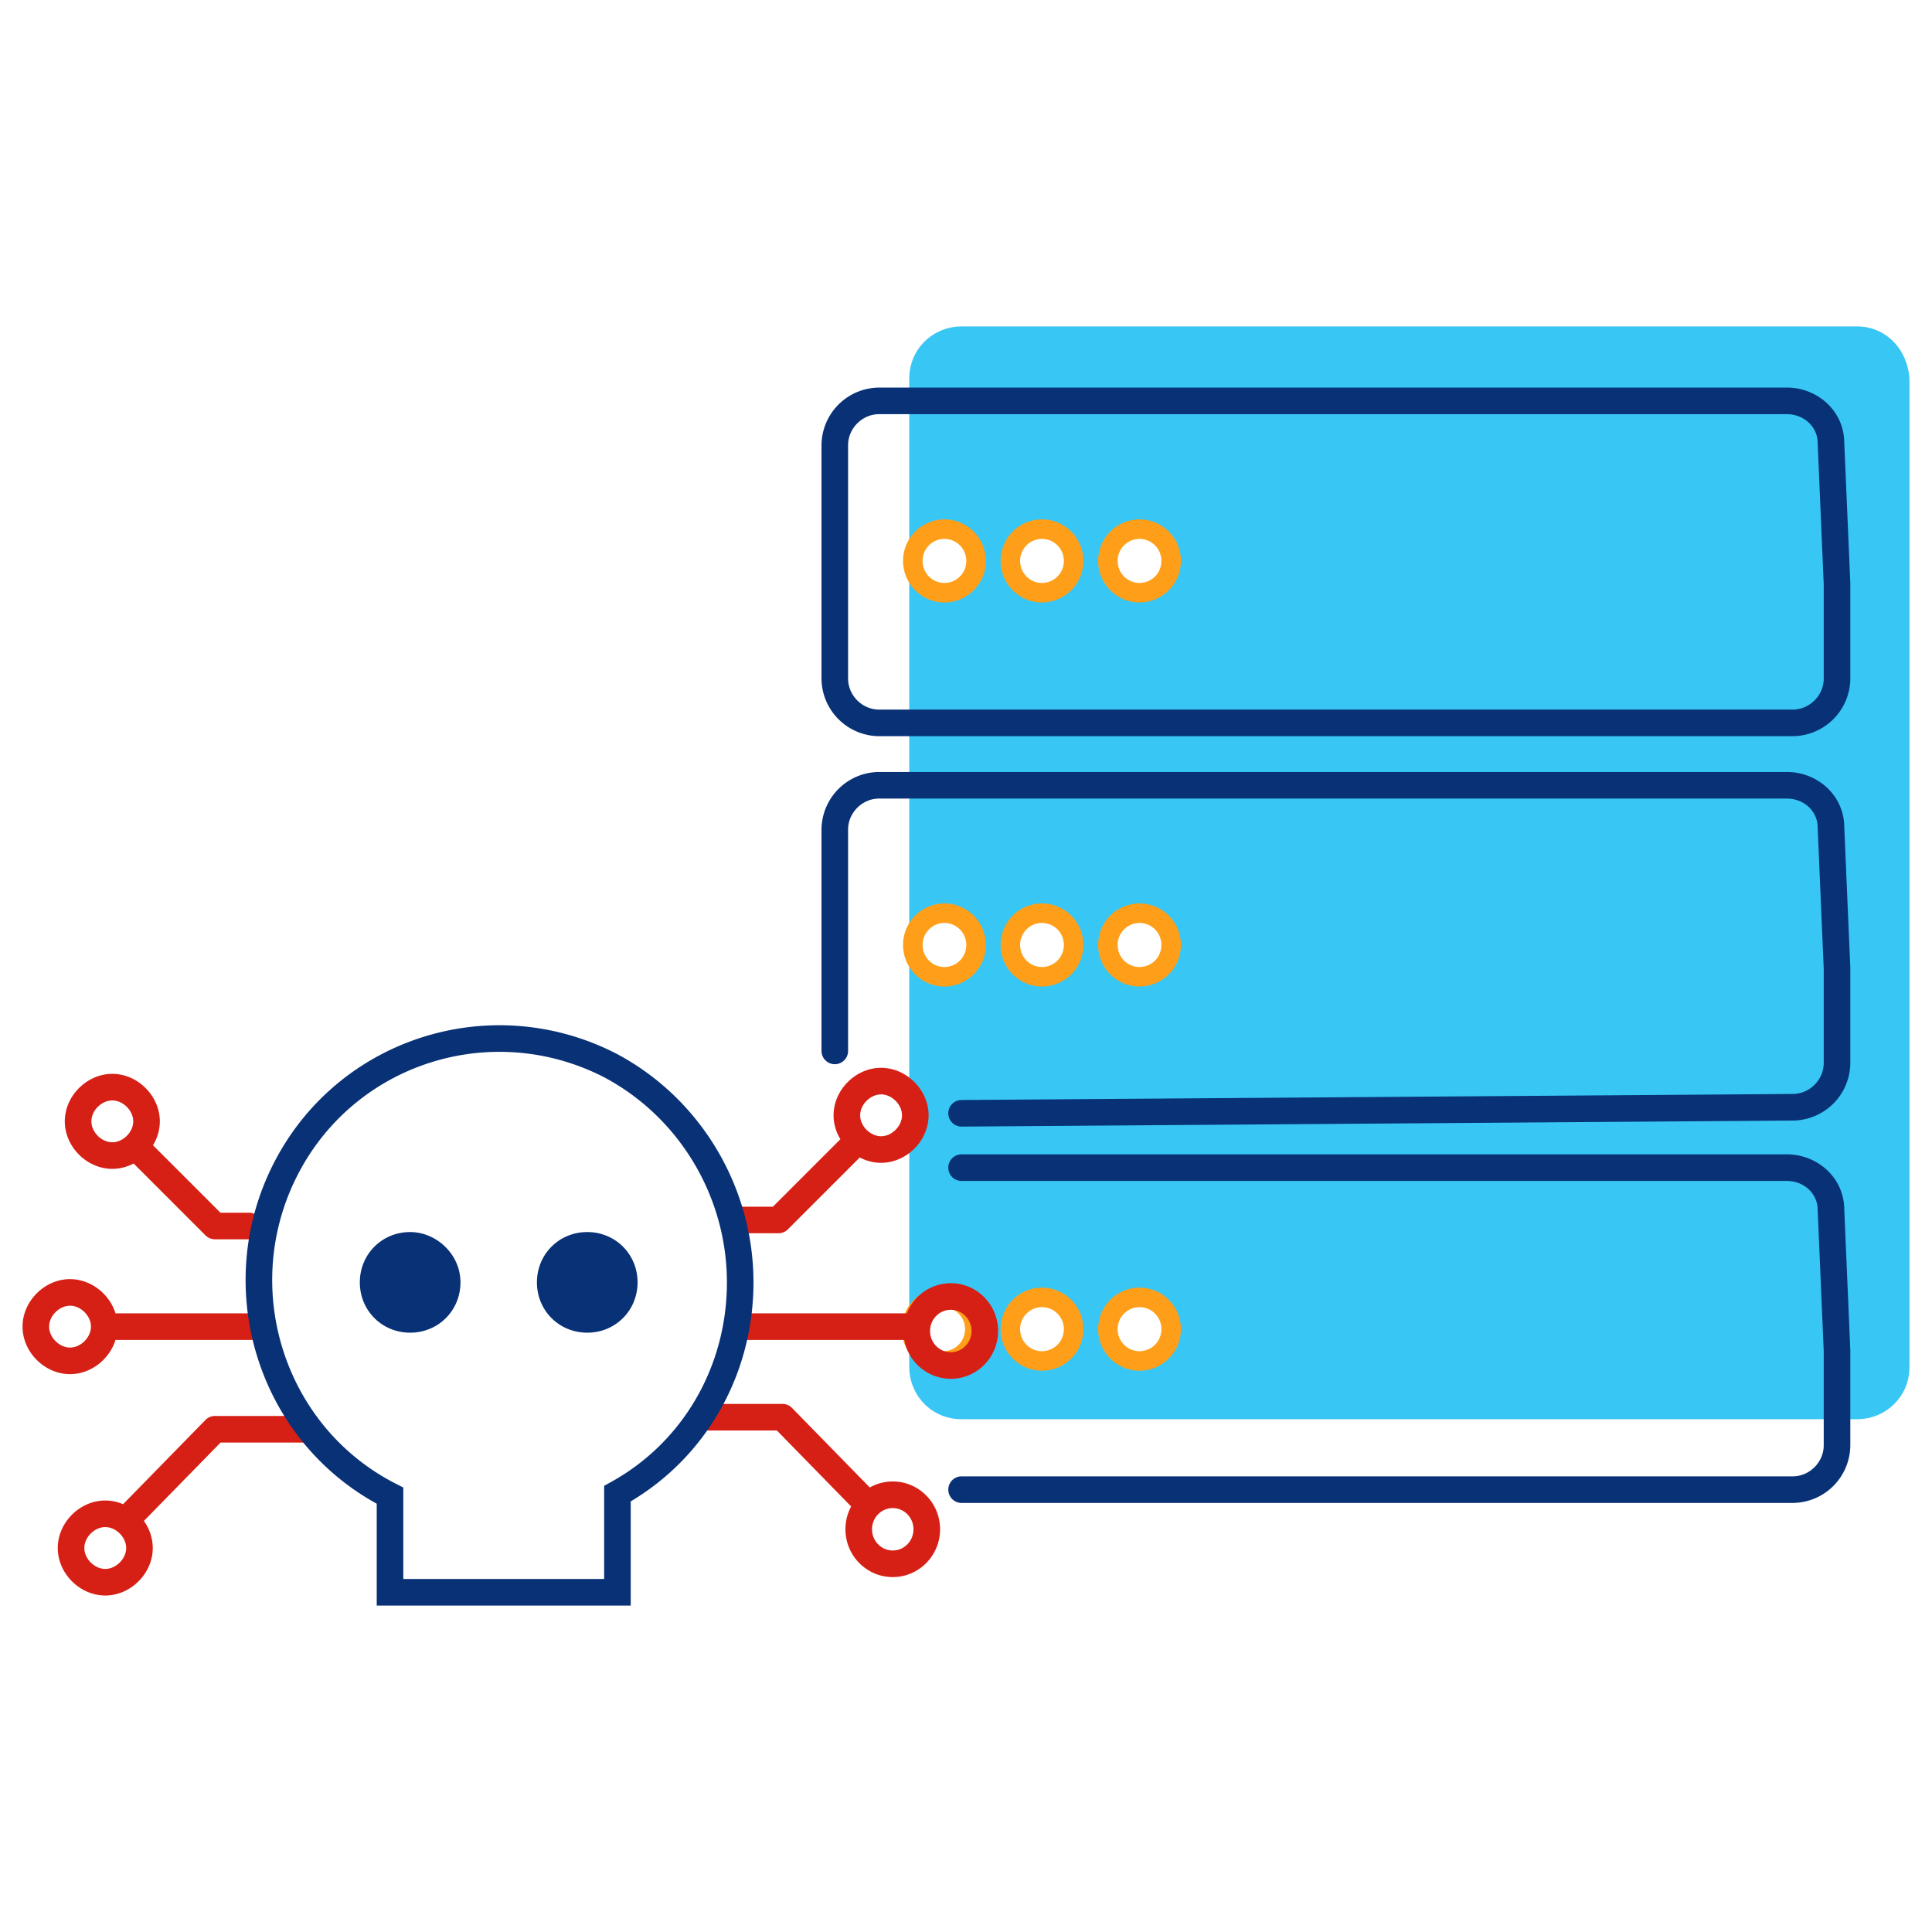 <svg id="icon-products-infected-server" viewBox="0 0 96 96" xmlns="http://www.w3.org/2000/svg">
  <path d="M92.28 16.22h-44.5c-1.4 0-2.6 1.1-2.6 2.6v49.1c0 1.4 1.1 2.6 2.6 2.6h44.5c1.4 0 2.6-1.1 2.6-2.6v-49.1c-.1-1.5-1.2-2.6-2.6-2.6Zm-45.4 51.4c-.9 0-1.6-.7-1.6-1.6 0-.9.7-1.6 1.6-1.6.9 0 1.6.7 1.6 1.6 0 .9-.7 1.6-1.6 1.6Zm0-19.1c-.9 0-1.6-.7-1.6-1.6 0-.9.7-1.6 1.6-1.6.9 0 1.6.7 1.6 1.6 0 .9-.7 1.6-1.6 1.6Zm0-19.1c-.9 0-1.6-.7-1.6-1.6 0-.9.7-1.6 1.6-1.6.9 0 1.6.7 1.6 1.6 0 .9-.7 1.6-1.6 1.6Zm4.9 38.2c-.9 0-1.6-.7-1.6-1.6 0-.9.7-1.6 1.6-1.6.9 0 1.6.7 1.6 1.6 0 .9-.7 1.6-1.6 1.6Zm0-19.1c-.9 0-1.6-.7-1.6-1.6 0-.9.7-1.6 1.6-1.6.9 0 1.6.7 1.6 1.6 0 .9-.7 1.6-1.6 1.6Zm0-19.1c-.9 0-1.6-.7-1.6-1.6 0-.9.7-1.6 1.6-1.6.9 0 1.6.7 1.6 1.6 0 .9-.7 1.6-1.6 1.6Zm4.8 38.2c-.9 0-1.6-.7-1.6-1.6 0-.9.7-1.6 1.6-1.6.9 0 1.6.7 1.6 1.6 0 .9-.7 1.6-1.6 1.6Zm0-19.1c-.9 0-1.6-.7-1.6-1.6 0-.9.7-1.6 1.6-1.6.9 0 1.6.7 1.6 1.6 0 .9-.7 1.6-1.6 1.6Zm0-19.1c-.9 0-1.6-.7-1.6-1.6 0-.9.7-1.6 1.6-1.6.9 0 1.6.7 1.6 1.6 0 .9-.7 1.6-1.6 1.6Z" class="-path--shadow" fill="#38C6F4"/>
  <path fill-rule="evenodd" d="M46.928 26.777a1.09 1.09 0 0 0-1.086 1.095c0 .608.489 1.095 1.086 1.095.598 0 1.087-.487 1.087-1.095 0-.607-.49-1.095-1.087-1.095Zm-2.055 1.095a2.06 2.06 0 0 1 2.055-2.064 2.06 2.06 0 0 1 2.056 2.064 2.06 2.06 0 0 1-2.056 2.064 2.06 2.06 0 0 1-2.055-2.064Zm6.902-1.095a1.09 1.09 0 0 0-1.086 1.095c0 .608.489 1.095 1.086 1.095a1.09 1.09 0 0 0 1.087-1.095 1.09 1.09 0 0 0-1.087-1.095Zm-2.055 1.095a2.06 2.06 0 0 1 2.055-2.064 2.06 2.06 0 0 1 2.056 2.064 2.06 2.06 0 0 1-2.056 2.064 2.06 2.06 0 0 1-2.055-2.064Zm5.816 0a1.09 1.09 0 0 1 1.087-1.095 1.09 1.09 0 0 1 1.086 1.095 1.09 1.09 0 0 1-1.087 1.095 1.091 1.091 0 0 1-1.086-1.095Zm1.087-2.064a2.06 2.06 0 0 0-2.056 2.064 2.06 2.06 0 0 0 2.056 2.064 2.06 2.06 0 0 0 2.055-2.064 2.06 2.06 0 0 0-2.055-2.064ZM46.928 45.86c-.597 0-1.086.488-1.086 1.096 0 .607.489 1.095 1.086 1.095.598 0 1.087-.488 1.087-1.096 0-.607-.49-1.095-1.087-1.095Zm-2.055 1.096a2.06 2.06 0 0 1 2.055-2.065 2.06 2.06 0 0 1 2.056 2.065 2.06 2.06 0 0 1-2.056 2.064 2.06 2.06 0 0 1-2.055-2.065Zm5.816 0c0-.608.489-1.096 1.086-1.096a1.09 1.09 0 0 1 1.087 1.096 1.09 1.09 0 0 1-1.087 1.095 1.091 1.091 0 0 1-1.086-1.096Zm1.086-2.065a2.06 2.06 0 0 0-2.055 2.065 2.06 2.06 0 0 0 2.055 2.064 2.06 2.06 0 0 0 2.056-2.065 2.06 2.06 0 0 0-2.056-2.064Zm4.848.97c-.598 0-1.087.487-1.087 1.095 0 .607.489 1.095 1.087 1.095a1.09 1.09 0 0 0 1.086-1.096 1.09 1.09 0 0 0-1.087-1.095Zm-2.056 1.095a2.06 2.06 0 0 1 2.056-2.065 2.06 2.06 0 0 1 2.055 2.065 2.06 2.06 0 0 1-2.055 2.064 2.06 2.06 0 0 1-2.056-2.065Zm-8.788 19.09a1.09 1.09 0 0 1 1.087-1.095 1.09 1.09 0 0 1 1.086 1.095c0 .607-.489 1.095-1.086 1.095a1.091 1.091 0 0 1-1.087-1.095Zm1.087-2.064a2.06 2.06 0 0 0-2.056 2.064 2.06 2.06 0 0 0 2.056 2.064 2.06 2.06 0 0 0 2.055-2.064 2.06 2.06 0 0 0-2.055-2.064Zm4.91.969a1.09 1.09 0 0 0-1.087 1.095c0 .607.489 1.095 1.086 1.095a1.09 1.09 0 0 0 1.087-1.095 1.09 1.09 0 0 0-1.087-1.095Zm-2.056 1.095a2.06 2.06 0 0 1 2.055-2.064 2.06 2.06 0 0 1 2.056 2.064 2.06 2.06 0 0 1-2.056 2.064 2.06 2.06 0 0 1-2.055-2.064Zm5.816 0a1.09 1.09 0 0 1 1.087-1.095 1.09 1.09 0 0 1 1.086 1.095 1.09 1.09 0 0 1-1.087 1.095 1.09 1.09 0 0 1-1.086-1.095Zm1.087-2.064a2.06 2.06 0 0 0-2.056 2.064 2.06 2.06 0 0 0 2.056 2.064 2.06 2.06 0 0 0 2.055-2.064 2.06 2.06 0 0 0-2.055-2.064Z" class="-path--secondary" fill="#FF9E18"/>
  <path fill-rule="evenodd" d="M42.741 55.42c0-.535.504-1.04 1.04-1.04.535 0 1.039.505 1.039 1.04s-.505 1.039-1.04 1.039-1.039-.504-1.039-1.04Zm1.04-2.361c-1.265 0-2.361 1.096-2.361 2.36 0 .428.124.835.339 1.188l-3.352 3.352H36.78a.66.66 0 1 0 0 1.321h1.9a.66.66 0 0 0 .468-.193l3.573-3.573c.322.17.683.266 1.06.266 1.264 0 2.36-1.095 2.36-2.36s-1.096-2.361-2.36-2.361Zm-39.24 2.66c0-.535.504-1.039 1.04-1.039.535 0 1.039.505 1.039 1.04s-.504 1.039-1.04 1.039c-.535 0-1.039-.504-1.039-1.04Zm1.04-2.36c-1.265 0-2.361 1.096-2.361 2.36 0 1.265 1.096 2.361 2.36 2.361.377 0 .738-.097 1.06-.266l3.573 3.573a.66.66 0 0 0 .467.193h1.7a.66.66 0 1 0 0-1.321h-1.426l-3.352-3.352a2.29 2.29 0 0 0 .34-1.187c0-1.265-1.097-2.361-2.362-2.361Zm-3.14 12.56c0-.534.504-1.039 1.04-1.039.534 0 1.039.505 1.039 1.04s-.505 1.039-1.04 1.039-1.039-.504-1.039-1.04Zm1.04-2.36c-1.266 0-2.361 1.096-2.361 2.36 0 1.266 1.095 2.361 2.36 2.361 1.038 0 1.961-.737 2.26-1.7h7.44V65.26H5.74c-.299-.963-1.222-1.7-2.26-1.7Zm41.452 3.021H36.58V65.26h8.478a2.35 2.35 0 0 1 2.186-1.498c1.307 0 2.351 1.072 2.351 2.375s-1.044 2.375-2.351 2.375a2.358 2.358 0 0 1-2.31-1.93Zm-10.453 4.5h4.122l3.692 3.776a2.385 2.385 0 0 0-.285 1.133c0 1.303 1.044 2.375 2.351 2.375s2.352-1.072 2.352-2.375-1.045-2.375-2.352-2.375a2.32 2.32 0 0 0-1.141.298l-3.866-3.954a.66.66 0 0 0-.473-.199h-4.4v1.321Zm-23.8-.721a.66.66 0 0 0-.472.199l-4.092 4.185a2.25 2.25 0 0 0-.886-.184c-1.265 0-2.36 1.096-2.36 2.36 0 1.266 1.095 2.361 2.36 2.361s2.361-1.095 2.361-2.36a2.31 2.31 0 0 0-.442-1.344l3.81-3.896h4.421V70.36h-4.7ZM5.23 75.88c-.535 0-1.039.505-1.039 1.04s.504 1.039 1.04 1.039c.534 0 1.039-.504 1.039-1.04 0-.534-.505-1.039-1.04-1.039Zm39.13-.944c-.56 0-1.03.463-1.03 1.053 0 .59.47 1.054 1.03 1.054s1.03-.463 1.03-1.054c0-.59-.47-1.053-1.03-1.053Zm1.854-8.8c0-.59.47-1.053 1.03-1.053s1.03.463 1.03 1.053c0 .59-.47 1.054-1.03 1.054s-1.03-.463-1.03-1.054Z" fill="#D62015"/>
  <path fill-rule="evenodd" d="M43.68 19.259a2.88 2.88 0 0 0-2.86 2.86v11.6a2.88 2.88 0 0 0 2.86 2.861h45.4a2.88 2.88 0 0 0 2.861-2.86V28.99l-.3-6.986c-.008-1.597-1.341-2.746-2.86-2.746h-45.1Zm-1.539 2.86c0-.834.704-1.539 1.54-1.539h45.1c.875 0 1.539.644 1.539 1.44v.028l.3 6.986v4.686c0 .835-.705 1.539-1.54 1.539h-45.4c-.835 0-1.539-.704-1.539-1.54v-11.6Zm1.54 16.24a2.88 2.88 0 0 0-2.861 2.86v11a.66.66 0 1 0 1.321 0v-11c0-.834.704-1.539 1.54-1.539h45.1c.875 0 1.539.644 1.539 1.44V41.148l.3 6.986v4.686c0 .835-.705 1.539-1.54 1.539h-.004l-41.3.3a.66.66 0 1 0 .01 1.321l41.294-.3h.003a2.88 2.88 0 0 0 2.858-2.86V48.09l-.3-6.986c-.008-1.597-1.341-2.746-2.86-2.746h-45.1Zm3.439 19.66a.66.66 0 0 1 .66-.66h41c1.52 0 2.853 1.149 2.861 2.745l.3 6.987v4.729a2.88 2.88 0 0 1-2.86 2.86h-41.3a.66.66 0 1 1 0-1.321h41.3c.834 0 1.539-.704 1.539-1.54v-4.685l-.3-6.986V60.12c0-.796-.664-1.44-1.54-1.44h-41a.66.66 0 0 1-.66-.66Zm-32.35.4c2.831-5.57 9.629-7.746 15.207-4.912 3.777 1.985 6.143 5.956 6.143 10.213 0 4.167-2.177 7.942-5.76 9.921l-.34.189v4.629h-9.98v-4.545l-.36-.183C14.112 70.9 11.93 64 14.77 58.419Zm15.81-6.088c-6.222-3.164-13.821-.74-16.989 5.49-3.1 6.096-.835 13.618 5.129 16.897v5.062h12.62v-5.178c3.814-2.267 6.1-6.383 6.1-10.882 0-4.743-2.632-9.17-6.853-11.385l-.007-.004Zm1.1 11.389c0 1.4-1.1 2.5-2.5 2.5s-2.5-1.1-2.5-2.5 1.1-2.5 2.5-2.5 2.5 1.1 2.5 2.5Zm-11.3 2.5c1.4 0 2.5-1.1 2.5-2.5s-1.2-2.5-2.5-2.5c-1.4 0-2.5 1.1-2.5 2.5s1.1 2.5 2.5 2.5Z" class="-path--primary" fill="#083176"/>
</svg>
